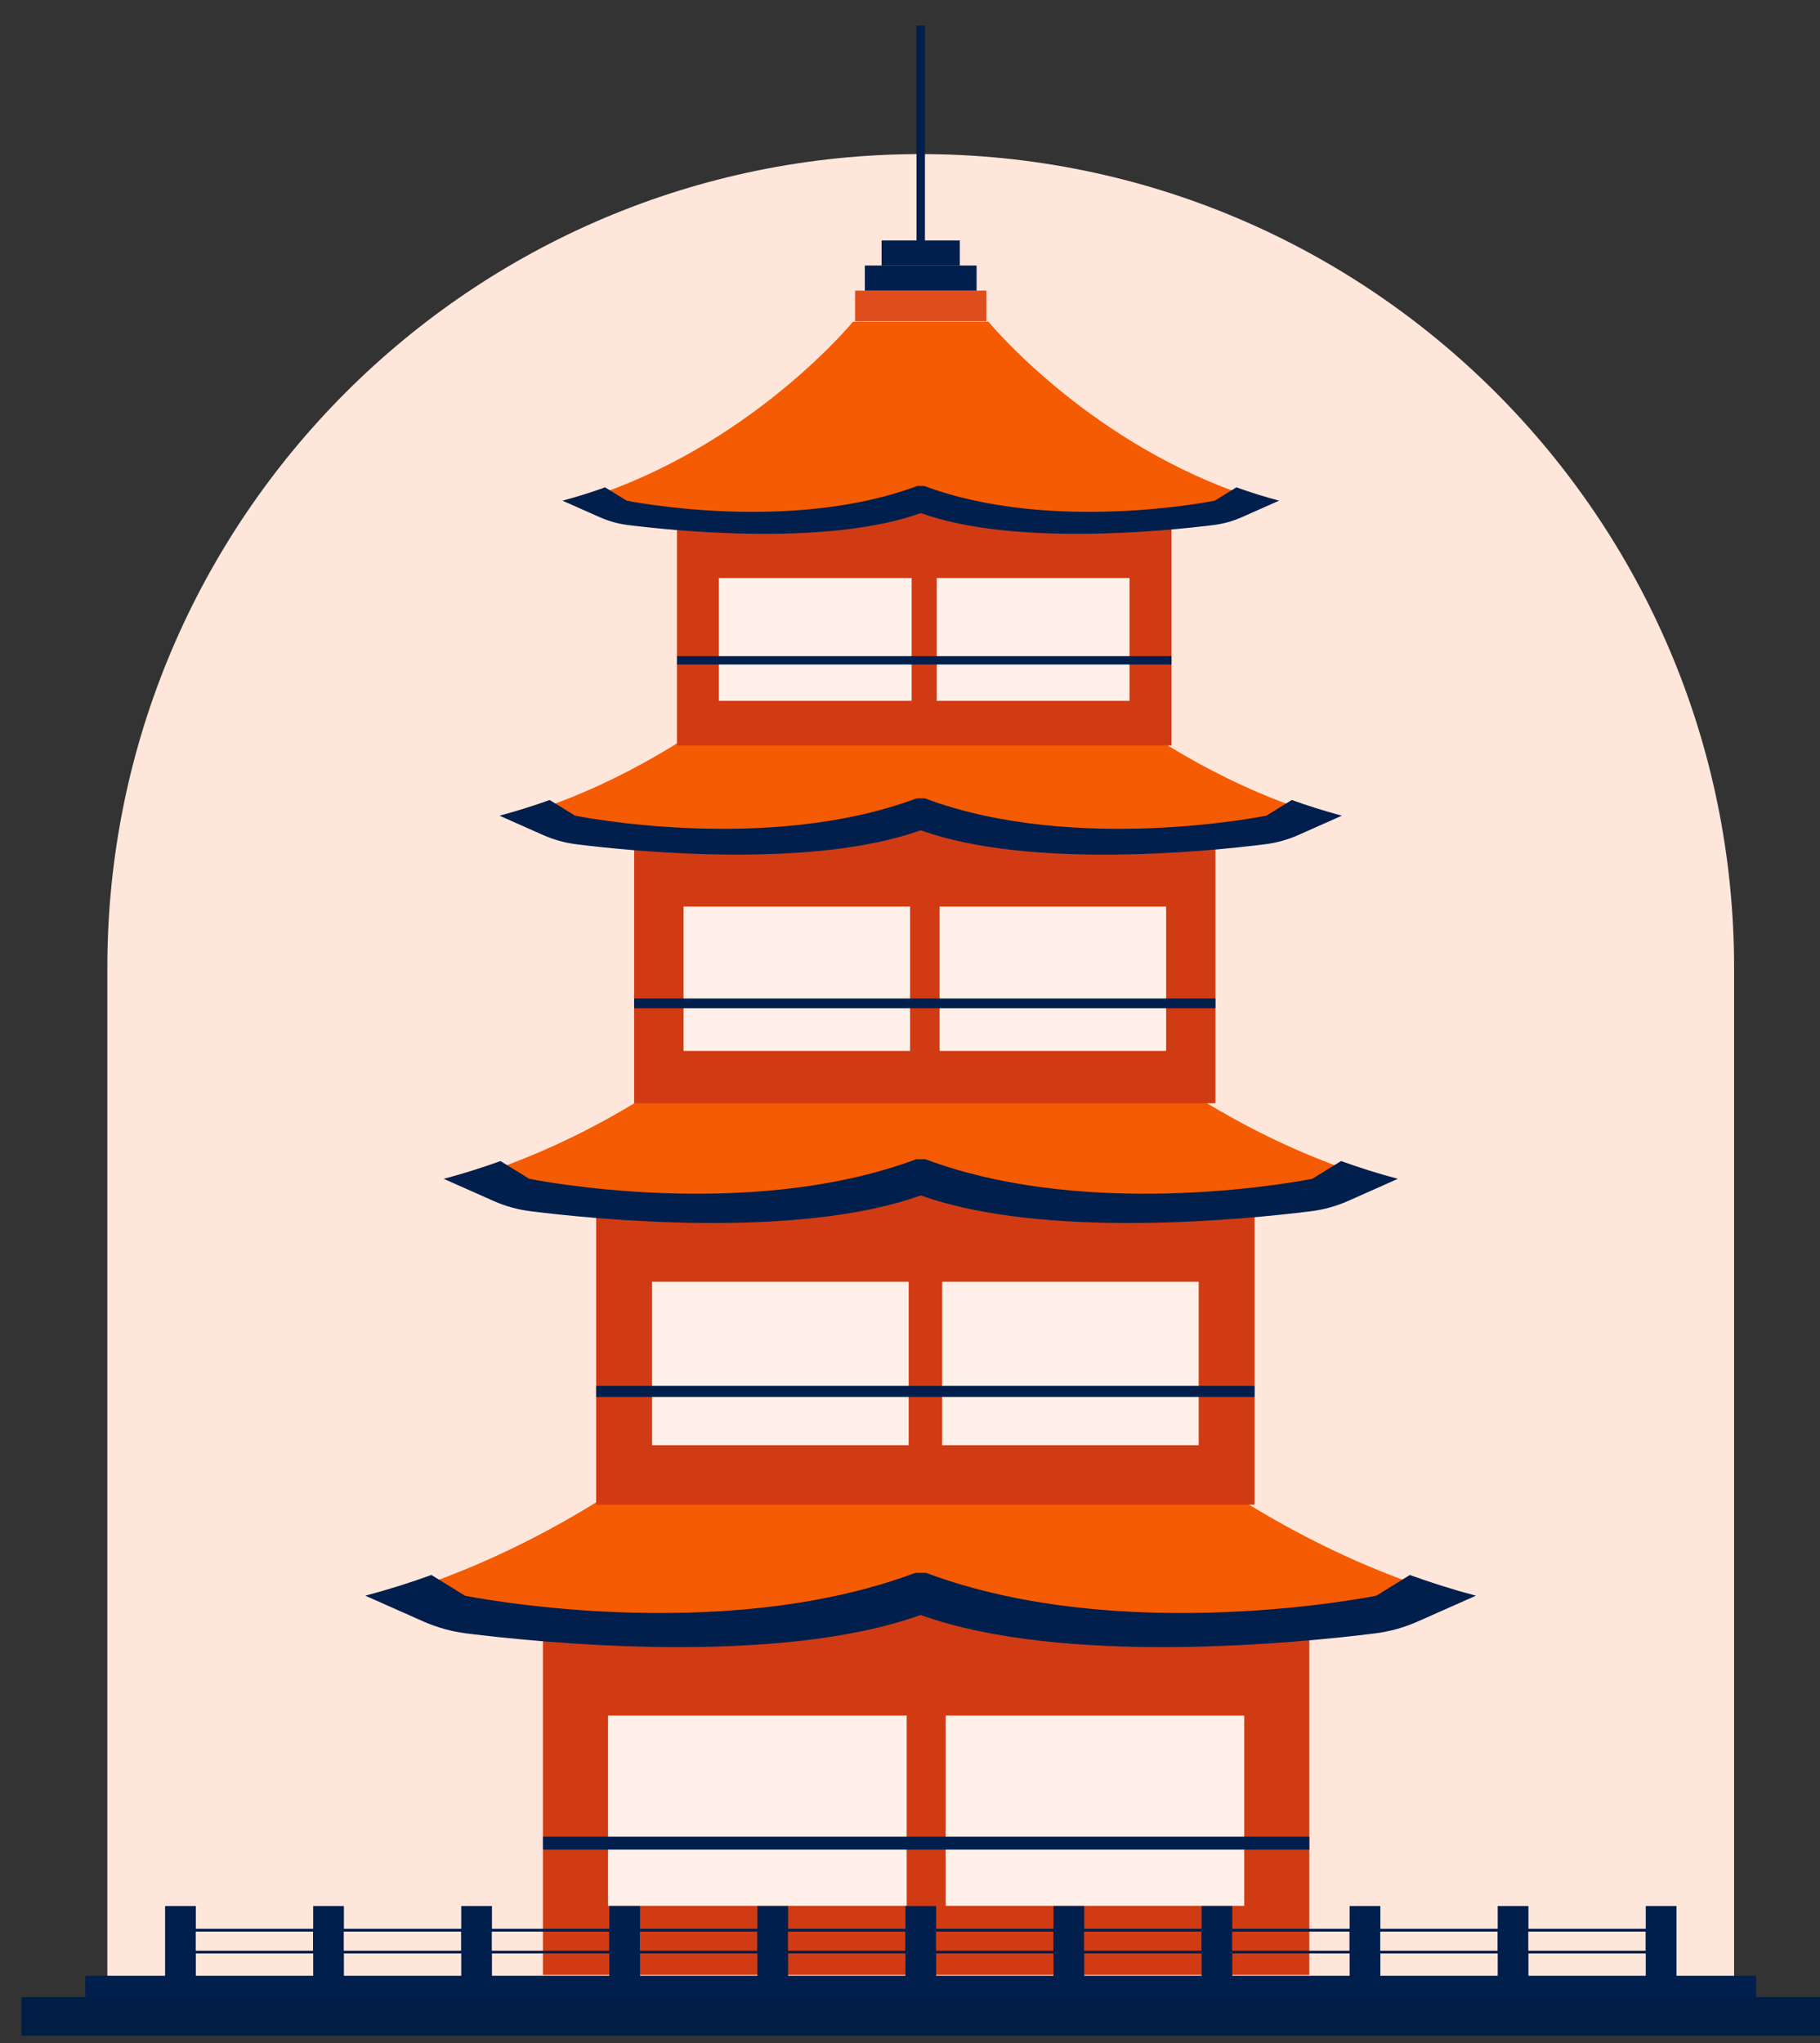 <svg width="49" height="55" viewBox="0 0 49 55" fill="none" xmlns="http://www.w3.org/2000/svg">
<rect x="0" y="0" width="49" height="55" fill="#333333" stroke="none"/>
<path d="M24.788 4.148C36.874 4.148 46.687 13.961 46.687 26.047V54.258H2.89V26.047C2.89 13.961 12.703 4.148 24.788 4.148Z" fill="#FFE6DA"/>
<path d="M49 53.762H0.578V54.798H49V53.762Z" fill="#001D43"/>
<path d="M26.556 7.824H23.021V8.65H26.556V7.824Z" fill="#E04D1C"/>
<path d="M26.293 7.148H23.284V7.824H26.293V7.148Z" fill="#001F4C"/>
<path d="M35.251 42.574H14.618V53.166H35.251V42.574Z" fill="#D13B13"/>
<path d="M27.615 35.492H21.961C21.961 35.492 18.032 40.282 11.617 42.599L12.519 43.157C12.519 43.157 19.429 44.566 24.788 42.488C30.148 44.566 37.058 43.157 37.058 43.157L37.96 42.599C31.544 40.282 27.616 35.492 27.616 35.492H27.615Z" fill="#F55B02"/>
<path d="M37.959 42.398L37.056 42.956C37.056 42.956 30.271 44.34 24.933 42.342H24.641C19.303 44.34 12.518 42.956 12.518 42.956L11.615 42.398C11.042 42.606 10.449 42.793 9.836 42.956L11.394 43.648C11.764 43.811 12.155 43.921 12.554 43.971C14.553 44.222 20.918 44.866 24.786 43.475C28.652 44.866 35.018 44.222 37.017 43.971C37.418 43.921 37.809 43.812 38.177 43.648L39.736 42.956C39.123 42.794 38.53 42.606 37.956 42.398H37.959Z" fill="#001F4C"/>
<path d="M24.41 46.184H16.37V51.305H24.41V46.184Z" fill="#FFF1EA"/>
<path d="M33.499 46.184H25.459V51.305H33.499V46.184Z" fill="#FFF1EA"/>
<path d="M35.251 49.443H14.618V49.792H35.251V49.443Z" fill="#001F4C"/>
<path d="M33.777 31.406H16.05V40.506H33.777V31.406Z" fill="#D13B13"/>
<path d="M27.218 25.322H22.361C22.361 25.322 18.985 29.438 13.474 31.429L14.248 31.907C14.248 31.907 20.185 33.117 24.789 31.333C29.393 33.119 35.329 31.907 35.329 31.907L36.103 31.429C30.593 29.439 27.216 25.322 27.216 25.322H27.218Z" fill="#F55B02"/>
<path d="M36.105 31.256L35.33 31.734C35.33 31.734 29.5 32.923 24.915 31.207H24.665C20.079 32.923 14.25 31.734 14.25 31.734L13.475 31.256C12.982 31.433 12.473 31.595 11.947 31.734L13.286 32.329C13.603 32.47 13.938 32.563 14.283 32.606C16 32.822 21.468 33.374 24.791 32.18C28.113 33.374 33.582 32.822 35.3 32.606C35.644 32.563 35.98 32.47 36.297 32.329L37.635 31.734C37.109 31.595 36.599 31.433 36.107 31.256H36.105Z" fill="#001F4C"/>
<path d="M24.464 34.506H17.556V38.905H24.464V34.506Z" fill="#FFF1EA"/>
<path d="M32.272 34.506H25.365V38.905H32.272V34.506Z" fill="#FFF1EA"/>
<path d="M33.777 37.307H16.05V37.606H33.777V37.307Z" fill="#001F4C"/>
<path d="M32.723 21.668H17.073V29.701H32.723V21.668Z" fill="#D13B13"/>
<path d="M26.932 16.297H22.643C22.643 16.297 19.663 19.931 14.797 21.688L15.481 22.11C15.481 22.11 20.722 23.179 24.787 21.602C28.852 23.179 34.093 22.11 34.093 22.11L34.777 21.688C29.911 19.931 26.931 16.297 26.931 16.297H26.932Z" fill="#F55B02"/>
<path d="M34.779 21.536L34.095 21.958C34.095 21.958 28.948 23.007 24.899 21.492H24.678C20.63 23.007 15.482 21.958 15.482 21.958L14.798 21.536C14.363 21.692 13.913 21.835 13.449 21.958L14.631 22.483C14.911 22.606 15.207 22.689 15.511 22.727C17.027 22.918 21.855 23.404 24.788 22.351C27.721 23.406 32.549 22.918 34.066 22.727C34.37 22.689 34.665 22.606 34.946 22.483L36.128 21.958C35.664 21.834 35.214 21.692 34.779 21.536Z" fill="#001F4C"/>
<path d="M24.502 24.406H18.403V28.29H24.502V24.406Z" fill="#FFF1EA"/>
<path d="M31.396 24.406H25.297V28.29H31.396V24.406Z" fill="#FFF1EA"/>
<path d="M32.723 26.879H17.073V27.143H32.723V26.879Z" fill="#001F4C"/>
<path d="M24.902 0.689H24.675V6.622H24.902V0.689Z" fill="#001F4C"/>
<path d="M25.841 6.473H23.735V7.149H25.841V6.473Z" fill="#001F4C"/>
<path d="M31.54 13.232H18.226V20.067H31.54V13.232Z" fill="#D13B13"/>
<path d="M26.613 8.662H22.964C22.964 8.662 20.429 11.753 16.29 13.248L16.871 13.607C16.871 13.607 21.329 14.516 24.788 13.176C28.246 14.517 32.706 13.607 32.706 13.607L33.287 13.248C29.148 11.753 26.613 8.662 26.613 8.662Z" fill="#F55B02"/>
<path d="M33.287 13.119L32.706 13.478C32.706 13.478 28.328 14.371 24.883 13.082H24.695C21.251 14.371 16.872 13.478 16.872 13.478L16.291 13.119C15.921 13.253 15.537 13.374 15.143 13.478L16.149 13.924C16.387 14.029 16.64 14.1 16.897 14.133C18.188 14.295 22.295 14.71 24.79 13.812C27.285 14.709 31.392 14.295 32.682 14.133C32.941 14.1 33.193 14.03 33.431 13.924L34.437 13.478C34.042 13.373 33.658 13.252 33.289 13.119H33.287Z" fill="#001F4C"/>
<path d="M24.544 15.56H19.355V18.866H24.544V15.56Z" fill="#FFF1EA"/>
<path d="M30.41 15.56H25.221V18.866H30.41V15.56Z" fill="#FFF1EA"/>
<path d="M31.54 17.664H18.226V17.889H31.54V17.664Z" fill="#001F4C"/>
<path d="M47.28 53.188H2.297V53.788H47.28V53.188Z" fill="#001F4C"/>
<path d="M44.309 51.31V51.923H41.15V51.31H40.323V51.923H37.163V51.31H36.336V51.923H33.177V51.31H32.35V51.923H29.191V51.31H28.363V51.923H25.204V51.31H24.377V51.923H21.218V51.31H20.391V51.923H17.232V51.31H16.404V51.923H13.245V51.31H12.418V51.923H9.259V51.31H8.432V51.923H5.272V51.31H4.445V53.489H5.272V52.588H8.432V53.489H9.259V52.588H12.418V53.489H13.245V52.588H16.404V53.489H17.232V52.588H20.391V53.489H21.218V52.588H24.377V53.489H25.204V52.588H28.363V53.489H29.191V52.588H32.35V53.489H33.177V52.588H36.336V53.489H37.163V52.588H40.323V53.489H41.15V52.588H44.309V53.489H45.136V51.31H44.309ZM5.269 52.513V52H8.428V52.513H5.269ZM9.255 52.513V52H12.414V52.513H9.255ZM13.241 52.513V52H16.4V52.513H13.241ZM17.228 52.513V52H20.387V52.513H17.228ZM21.214 52.513V52H24.373V52.513H21.214ZM25.2 52.513V52H28.36V52.513H25.2ZM29.187 52.513V52H32.346V52.513H29.187ZM33.173 52.513V52H36.332V52.513H33.173ZM37.16 52.513V52H40.319V52.513H37.16ZM41.146 52.513V52H44.305V52.513H41.146Z" fill="#001F4C"/>
</svg>
